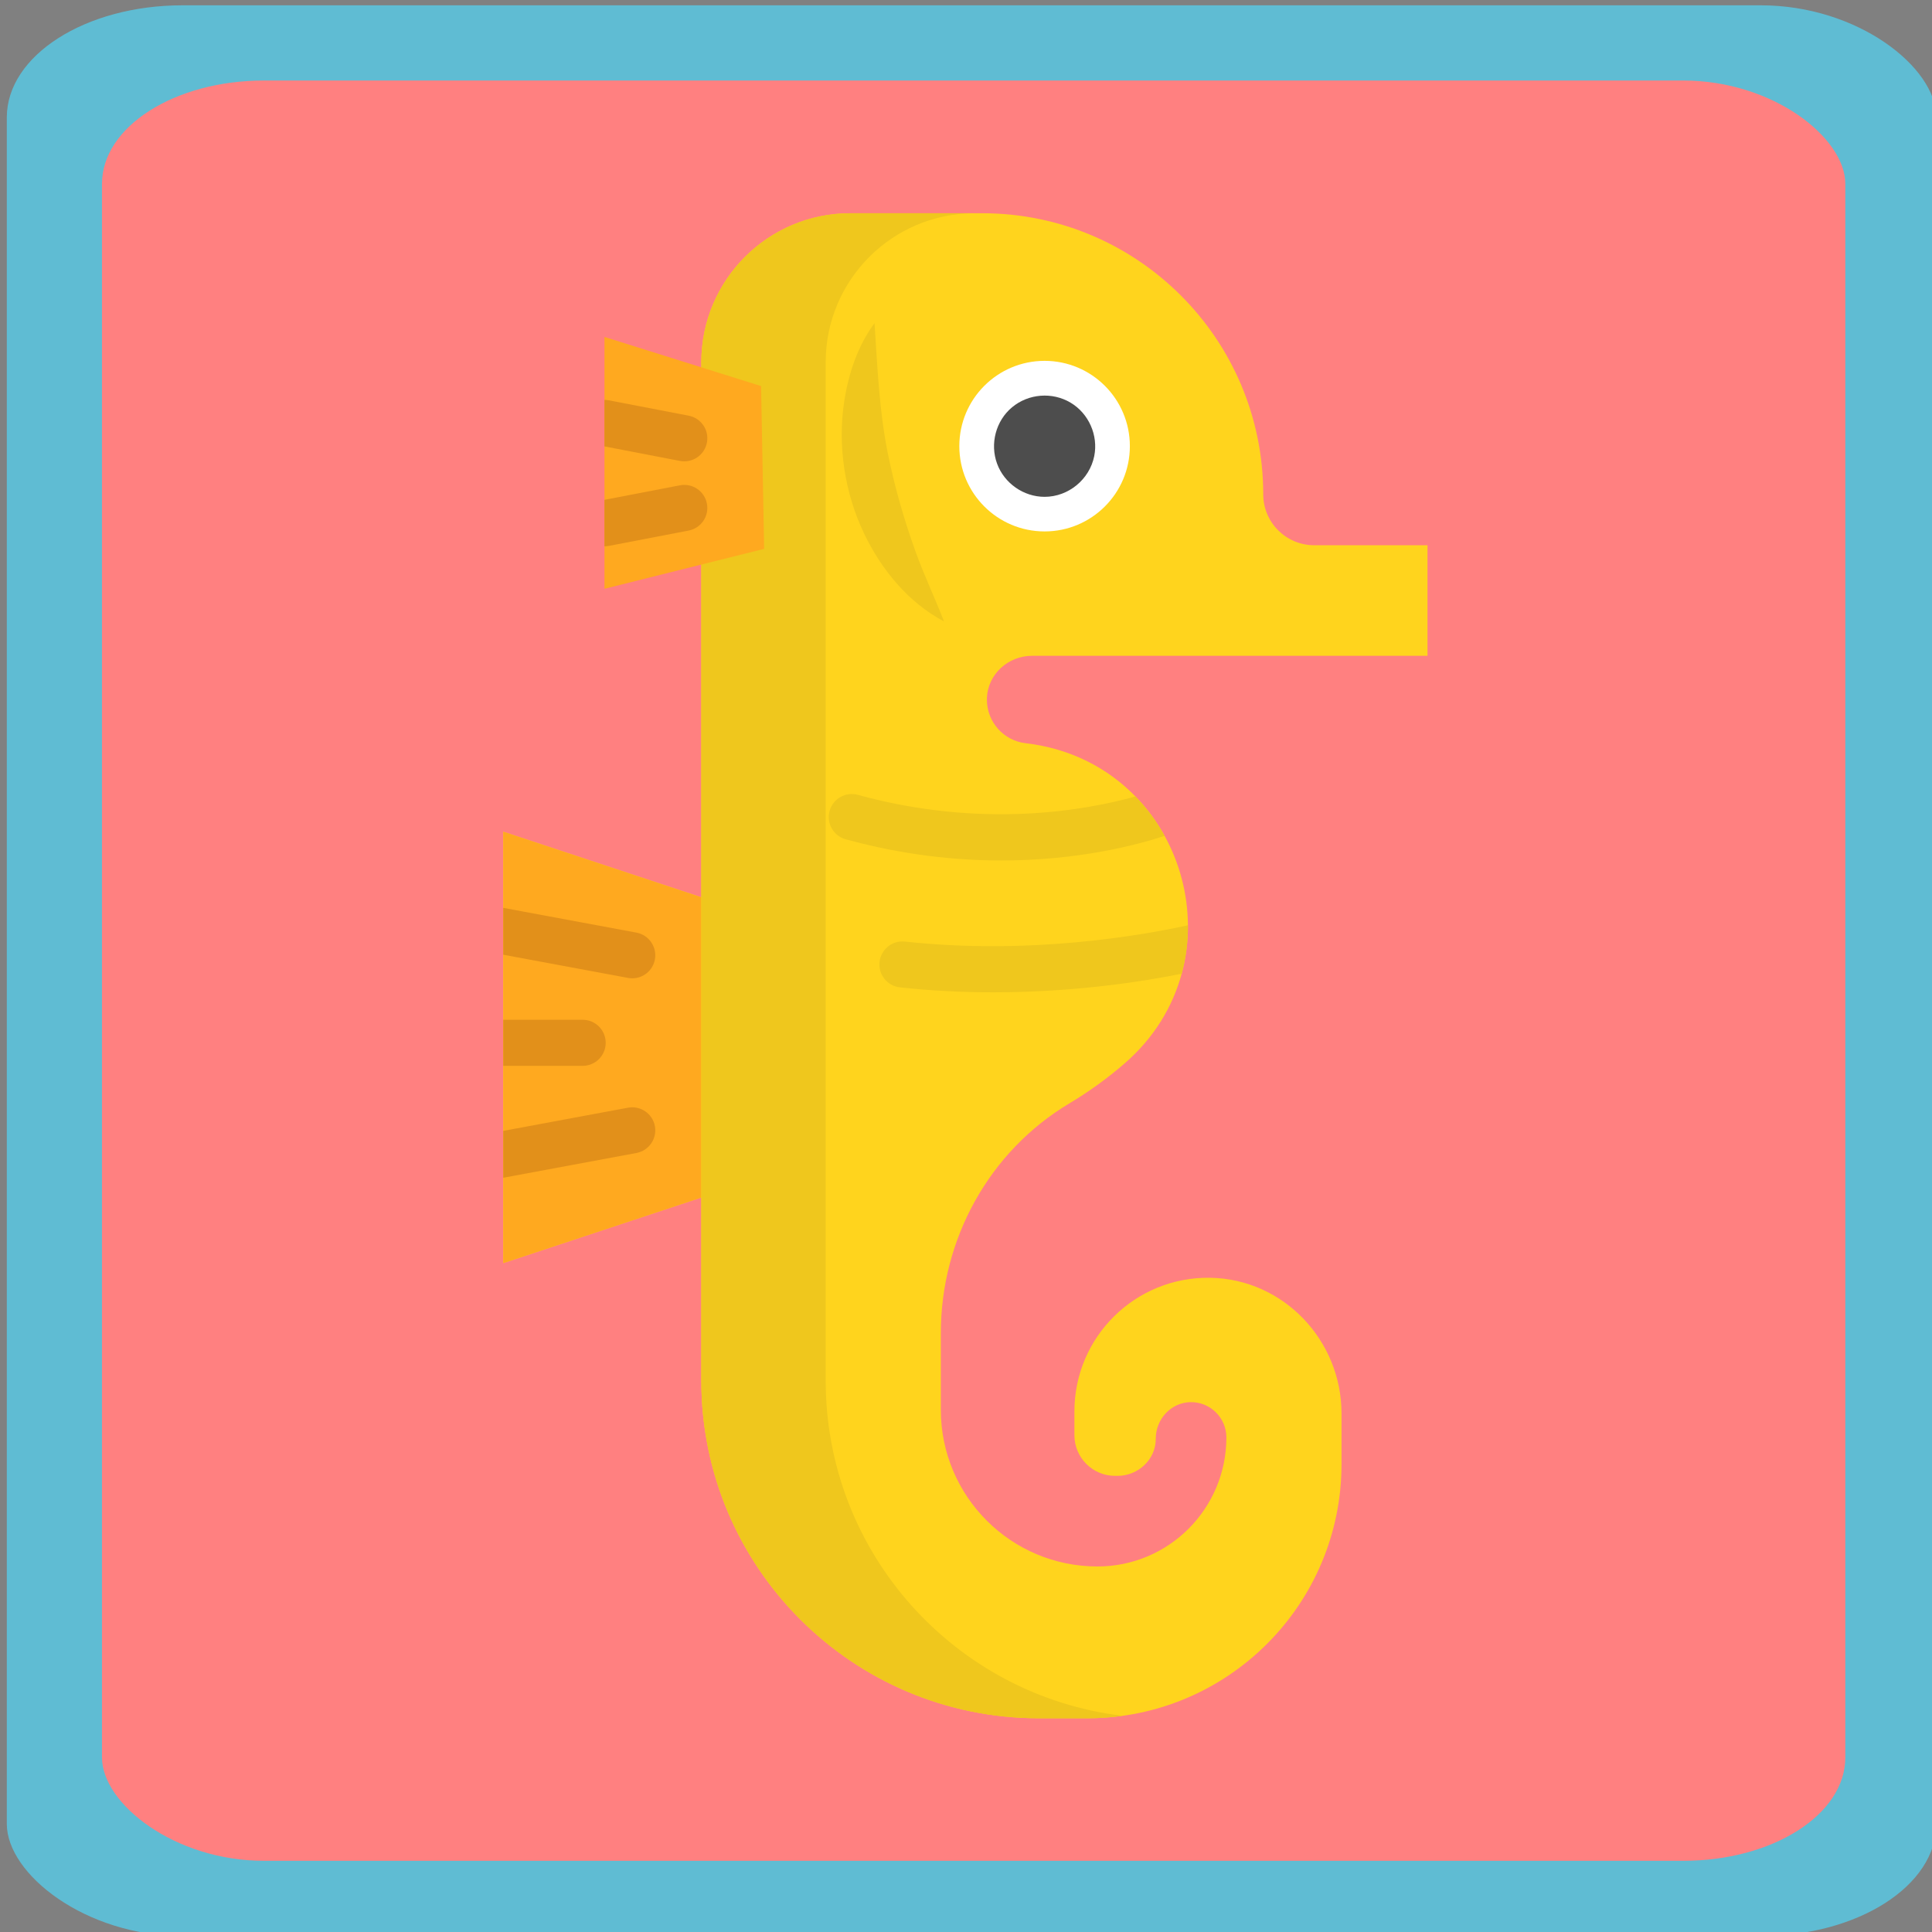 <?xml version="1.0" encoding="UTF-8" standalone="no"?>
<!-- Generator: Adobe Illustrator 19.0.0, SVG Export Plug-In . SVG Version: 6.00 Build 0)  -->

<svg
   xmlns:dc="http://purl.org/dc/elements/1.1/"
   xmlns:cc="http://creativecommons.org/ns#"
   xmlns:rdf="http://www.w3.org/1999/02/22-rdf-syntax-ns#"
   xmlns:svg="http://www.w3.org/2000/svg"
   xmlns="http://www.w3.org/2000/svg"
   xmlns:sodipodi="http://sodipodi.sourceforge.net/DTD/sodipodi-0.dtd"
   xmlns:inkscape="http://www.inkscape.org/namespaces/inkscape"
   version="1.1"
   id="Layer_1"
   x="0px"
   y="0px"
   viewBox="0 0 512 512"
   style="enable-background:new 0 0 512 512;"
   xml:space="preserve"
   sodipodi:docname="seahorse.svg"
   inkscape:version="0.92.2 (5c3e80d, 2017-08-06)"><rect x="0" y="0" width="512" height="512" fill="#808080" stroke="none"/><defs
     id="defs43" /><sodipodi:namedview
     pagecolor="#ffffff"
     bordercolor="#666666"
     borderopacity="1"
     objecttolerance="10"
     gridtolerance="10"
     guidetolerance="10"
     inkscape:pageopacity="0"
     inkscape:pageshadow="2"
     inkscape:window-width="1280"
     inkscape:window-height="945"
     id="namedview41"
     showgrid="false"
     inkscape:zoom="0.65186406"
     inkscape:cx="257.47508"
     inkscape:cy="288.72969"
     inkscape:window-x="-9"
     inkscape:window-y="-9"
     inkscape:window-maximized="1"
     inkscape:current-layer="g8" /><g
     id="g858"
     transform="translate(1.534)"><g
       transform="matrix(1.567,0,0,1,-145.237,0)"
       id="g8"><rect
         style="opacity:1;fill:#5fbcd3;fill-opacity:1;stroke:none;stroke-width:0.341;stroke-linecap:butt;stroke-miterlimit:4;stroke-dasharray:none;stroke-dashoffset:0;stroke-opacity:1;paint-order:normal"
         id="rect841"
         width="326.329"
         height="511.659"
         x="92.858"
         y="1.406"
         ry="29.706" /><rect
         ry="27.392"
         y="21.34"
         x="108.953"
         height="471.792"
         width="294.832"
         id="rect843"
         style="opacity:1;fill:#ff8080;fill-opacity:1;stroke:none;stroke-width:0.311;stroke-linecap:butt;stroke-miterlimit:4;stroke-dasharray:none;stroke-dashoffset:0;stroke-opacity:1;paint-order:normal" /><g
         id="g937"
         transform="matrix(0.497,0,0,0.779,127.742,56.511)"><path
           id="path834"
           d="m 263.325,164.864 c -0.01,0.199 -0.01,0.408 -0.01,0.606 0,7.586 5.674,13.96 13.197,14.827 15.37,1.787 28.045,8.537 37.355,18.108 3.929,4.023 7.252,8.547 9.927,13.416 5.11,9.279 7.868,19.79 7.931,30.406 0.031,5.517 -0.658,11.065 -2.132,16.488 -3.041,11.191 -9.394,21.849 -19.487,30.574 -5.81,5.026 -12.069,9.55 -18.693,13.51 -27.376,16.353 -43.771,46.247 -43.771,78.127 v 26.143 c 0,14.723 5.966,28.035 15.611,37.679 9.634,9.644 22.967,15.611 37.679,15.611 12.121,0 23.082,-4.911 31.023,-12.852 7.941,-7.952 12.852,-18.923 12.852,-31.033 0,-6.708 -5.496,-12.142 -12.236,-12.016 -6.635,0.125 -11.818,5.831 -11.797,12.466 0.031,7.032 -5.977,12.612 -13.009,12.612 h -0.825 c -7.649,0 -13.845,-6.196 -13.845,-13.845 v -8.098 c 0,-25.36 20.762,-45.871 46.226,-45.443 24.921,0.418 44.669,21.264 44.669,46.195 v 17.157 c 0,47.773 -38.724,86.496 -86.496,86.496 h -16.468 c -63.446,0 -114.886,-51.43 -114.886,-114.876 V 334.836 L 98.755,357.145 V 210.411 L 166.14,232.72 V 50.698 C 166.139,22.695 188.835,0 216.838,0 h 44.91 c 26.394,0 50.301,10.7 67.594,28.003 17.303,17.293 28.003,41.2 28.003,67.605 0,9.571 7.764,17.335 17.345,17.335 h 38.557 v 37.616 H 278.653 c -8.077,0 -15.004,6.238 -15.328,14.305 z"
           style="fill:#ffd41d"
           inkscape:connector-curvature="0" /><polygon
           id="polygon836"
           points="166.139,334.837 98.754,357.145 98.754,210.411 166.139,232.719 "
           style="fill:#ffa91f" /><path
           id="path838"
           d="M 309.488,511.164 C 305.57,511.718 301.568,512 297.493,512 H 281.025 C 217.579,512 166.139,460.57 166.139,397.124 V 50.699 c 0,-28.003 22.695,-50.698 50.698,-50.698 h 42.318 c -28.003,0 -50.698,22.695 -50.698,50.698 v 346.425 c 0,58.755 44.115,107.206 101.031,114.04 z"
           style="fill:#efc71d"
           inkscape:connector-curvature="0" /><circle
           id="circle840"
           r="29.015"
           cy="79.23"
           cx="282.947"
           style="fill:#ffffff" /><path
           id="path842"
           d="m 282.948,96.475 c -7.134,0 -13.71,-4.587 -16.168,-11.279 -2.475,-6.737 -0.443,-14.579 5.097,-19.186 5.591,-4.65 13.678,-5.29 19.924,-1.564 6.181,3.687 9.453,11.101 8.044,18.153 -1.591,7.95 -8.777,13.876 -16.897,13.876 z"
           style="fill:#4d4d4d"
           inkscape:connector-curvature="0" /><path
           id="path844"
           d="m 225.077,37.395 c 0.993,15.096 1.615,30.267 4.694,45.129 2.3,11.101 5.418,21.898 9.255,32.556 2.903,8.065 6.613,15.8 9.699,23.788 -12.149,-6.422 -21.339,-17.655 -27.206,-29.916 -6.605,-13.804 -9.087,-29.968 -6.73,-45.091 1.454,-9.335 4.587,-18.829 10.288,-26.466 z"
           style="fill:#efc71d"
           inkscape:connector-curvature="0" /><g
           id="g852"><path
             id="path846"
             d="m 150.34,253.868 c -0.7,3.772 -4.002,6.405 -7.701,6.405 -0.47,0 -0.961,-0.042 -1.442,-0.136 l -42.444,-7.889 v -15.945 l 45.307,8.422 c 4.253,0.794 7.063,4.89 6.28,9.143 z"
             style="fill:#e2901a"
             inkscape:connector-curvature="0" /><path
             id="path848"
             d="m 144.061,319.696 -45.307,8.422 v -15.945 l 42.444,-7.889 c 4.253,-0.784 8.349,2.017 9.143,6.28 0.782,4.253 -2.028,8.338 -6.28,9.132 z"
             style="fill:#e2901a"
             inkscape:connector-curvature="0" /><path
             id="path850"
             d="m 133.6,282.216 c 0,4.326 -3.511,7.837 -7.837,7.837 H 98.753 V 274.38 h 27.011 c 4.327,-10e-4 7.836,3.5 7.836,7.836 z"
             style="fill:#e2901a"
             inkscape:connector-curvature="0" /></g><polygon
           id="polygon854"
           points="133.182,127.759 133.182,42.078 186.472,58.796 187.517,114.176 "
           style="fill:#ffa91f" /><g
           id="g860"><path
             id="path856"
             d="m 168.041,78.043 c -0.721,3.751 -4.002,6.353 -7.68,6.353 -0.491,0 -0.993,-0.042 -1.494,-0.136 l -25.684,-4.942 v -15.82 c 0.491,0 0.993,0.052 1.484,0.146 l 27.167,5.224 c 4.242,0.816 7.032,4.923 6.207,9.175 z"
             style="fill:#e2901a"
             inkscape:connector-curvature="0" /><path
             id="path858"
             d="m 161.833,107.948 -27.167,5.224 c -0.502,0.094 -0.993,0.146 -1.484,0.146 v -15.82 l 25.684,-4.942 c 4.253,-0.815 8.359,1.964 9.174,6.217 0.826,4.254 -1.964,8.36 -6.207,9.175 z"
             style="fill:#e2901a"
             inkscape:connector-curvature="0" /></g><g
           id="g866"><path
             id="path862"
             d="m 323.792,211.821 c -9.874,3.229 -29.654,8.359 -55.557,8.359 -15.684,0 -33.614,-1.881 -52.976,-7.21 -4.169,-1.149 -6.625,-5.454 -5.475,-9.634 1.149,-4.169 5.465,-6.625 9.634,-5.475 42.402,11.661 77.625,5.245 94.448,0.543 3.93,4.024 7.252,8.548 9.926,13.417 z"
             style="fill:#efc71d"
             inkscape:connector-curvature="0" /><path
             id="path864"
             d="m 331.723,242.228 c 0.031,5.517 -0.658,11.065 -2.132,16.488 -13.991,2.8 -36.979,6.322 -64.136,6.322 -10.083,0 -20.731,-0.491 -31.723,-1.682 -4.305,-0.46 -7.408,-4.326 -6.949,-8.631 0.47,-4.305 4.315,-7.408 8.631,-6.949 42.382,4.587 80.292,-2.037 96.309,-5.548 z"
             style="fill:#efc71d"
             inkscape:connector-curvature="0" /></g><g
           id="g868" /><g
           id="g870" /><g
           id="g872" /><g
           id="g874" /><g
           id="g876" /><g
           id="g878" /><g
           id="g880" /><g
           id="g882" /><g
           id="g884" /><g
           id="g886" /><g
           id="g888" /><g
           id="g890" /><g
           id="g892" /><g
           id="g894" /><g
           id="g896" /></g></g></g><g
     id="g10" /><g
     id="g12" /><g
     id="g14" /><g
     id="g16" /><g
     id="g18" /><g
     id="g20" /><g
     id="g22" /><g
     id="g24" /><g
     id="g26" /><g
     id="g28" /><g
     id="g30" /><g
     id="g32" /><g
     id="g34" /><g
     id="g36" /><g
     id="g38" /></svg>